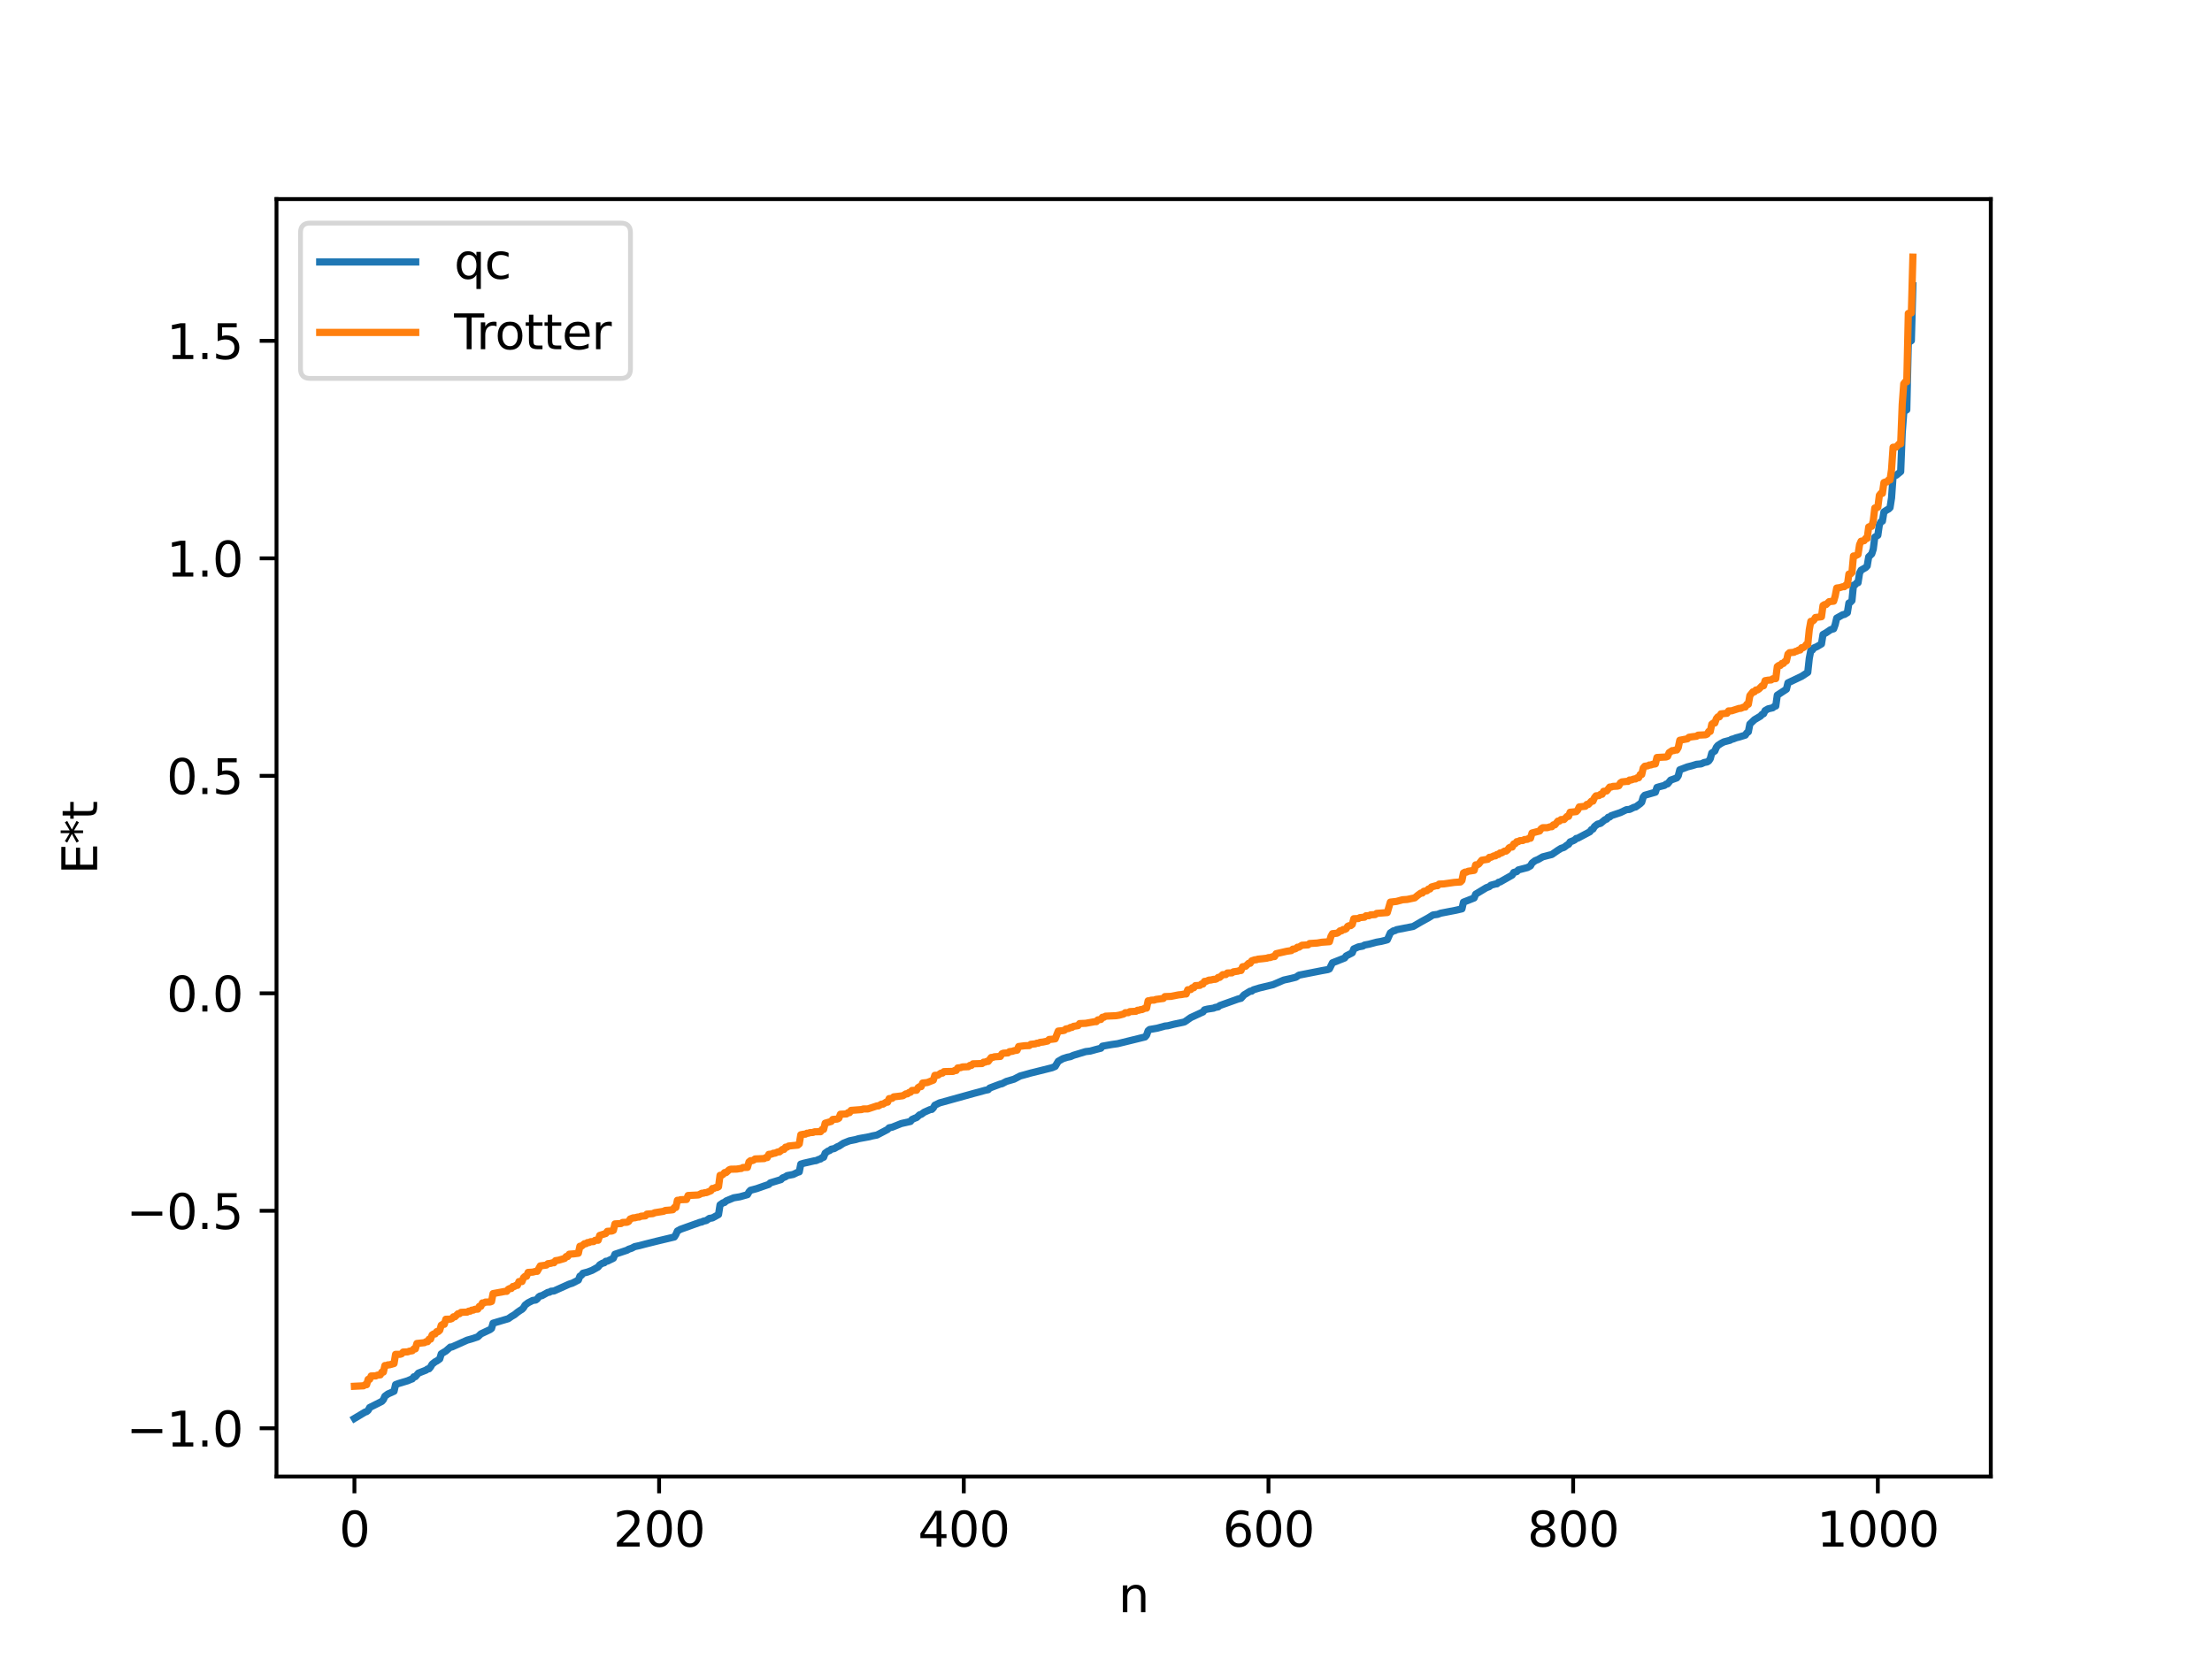 <?xml version="1.0" encoding="utf-8" standalone="no"?>
<!DOCTYPE svg PUBLIC "-//W3C//DTD SVG 1.1//EN"
  "http://www.w3.org/Graphics/SVG/1.1/DTD/svg11.dtd">
<svg xmlns:xlink="http://www.w3.org/1999/xlink" width="460.8pt" height="345.6pt" viewBox="0 0 460.8 345.6" xmlns="http://www.w3.org/2000/svg" version="1.1">
 <defs>
  <style type="text/css">*{stroke-linejoin: round; stroke-linecap: butt}</style>
 </defs>
 <g id="figure_1">
  <g id="patch_1">
   <path d="M 0 345.6 
L 460.8 345.6 
L 460.8 0 
L 0 0 
z
" style="fill: #ffffff"/>
  </g>
  <g id="axes_1">
   <g id="patch_2">
    <path d="M 57.6 307.584 
L 414.72 307.584 
L 414.72 41.472 
L 57.6 41.472 
z
" style="fill: #ffffff"/>
   </g>
   <g id="matplotlib.axis_1">
    <g id="xtick_1">
     <g id="line2d_1">
      <defs>
       <path id="mc7de077acc" d="M 0 0 
L 0 3.5 
" style="stroke: #000000; stroke-width: 0.8"/>
      </defs>
      <g>
       <use xlink:href="#mc7de077acc" x="73.833" y="307.584" style="stroke: #000000; stroke-width: 0.8"/>
      </g>
     </g>
     <g id="text_1">
      <!-- 0 -->
      <g transform="translate(70.651 322.182) scale(0.1 -0.1)">
       <defs>
        <path id="DejaVuSans-30" d="M 2034 4250 
Q 1547 4250 1301 3770 
Q 1056 3291 1056 2328 
Q 1056 1369 1301 889 
Q 1547 409 2034 409 
Q 2525 409 2770 889 
Q 3016 1369 3016 2328 
Q 3016 3291 2770 3770 
Q 2525 4250 2034 4250 
z
M 2034 4750 
Q 2819 4750 3233 4129 
Q 3647 3509 3647 2328 
Q 3647 1150 3233 529 
Q 2819 -91 2034 -91 
Q 1250 -91 836 529 
Q 422 1150 422 2328 
Q 422 3509 836 4129 
Q 1250 4750 2034 4750 
z
" transform="scale(0.016)"/>
       </defs>
       <use xlink:href="#DejaVuSans-30"/>
      </g>
     </g>
    </g>
    <g id="xtick_2">
     <g id="line2d_2">
      <g>
       <use xlink:href="#mc7de077acc" x="137.304" y="307.584" style="stroke: #000000; stroke-width: 0.8"/>
      </g>
     </g>
     <g id="text_2">
      <!-- 200 -->
      <g transform="translate(127.76 322.182) scale(0.1 -0.1)">
       <defs>
        <path id="DejaVuSans-32" d="M 1228 531 
L 3431 531 
L 3431 0 
L 469 0 
L 469 531 
Q 828 903 1448 1529 
Q 2069 2156 2228 2338 
Q 2531 2678 2651 2914 
Q 2772 3150 2772 3378 
Q 2772 3750 2511 3984 
Q 2250 4219 1831 4219 
Q 1534 4219 1204 4116 
Q 875 4013 500 3803 
L 500 4441 
Q 881 4594 1212 4672 
Q 1544 4750 1819 4750 
Q 2544 4750 2975 4387 
Q 3406 4025 3406 3419 
Q 3406 3131 3298 2873 
Q 3191 2616 2906 2266 
Q 2828 2175 2409 1742 
Q 1991 1309 1228 531 
z
" transform="scale(0.016)"/>
       </defs>
       <use xlink:href="#DejaVuSans-32"/>
       <use xlink:href="#DejaVuSans-30" x="63.623"/>
       <use xlink:href="#DejaVuSans-30" x="127.246"/>
      </g>
     </g>
    </g>
    <g id="xtick_3">
     <g id="line2d_3">
      <g>
       <use xlink:href="#mc7de077acc" x="200.775" y="307.584" style="stroke: #000000; stroke-width: 0.8"/>
      </g>
     </g>
     <g id="text_3">
      <!-- 400 -->
      <g transform="translate(191.231 322.182) scale(0.1 -0.1)">
       <defs>
        <path id="DejaVuSans-34" d="M 2419 4116 
L 825 1625 
L 2419 1625 
L 2419 4116 
z
M 2253 4666 
L 3047 4666 
L 3047 1625 
L 3713 1625 
L 3713 1100 
L 3047 1100 
L 3047 0 
L 2419 0 
L 2419 1100 
L 313 1100 
L 313 1709 
L 2253 4666 
z
" transform="scale(0.016)"/>
       </defs>
       <use xlink:href="#DejaVuSans-34"/>
       <use xlink:href="#DejaVuSans-30" x="63.623"/>
       <use xlink:href="#DejaVuSans-30" x="127.246"/>
      </g>
     </g>
    </g>
    <g id="xtick_4">
     <g id="line2d_4">
      <g>
       <use xlink:href="#mc7de077acc" x="264.246" y="307.584" style="stroke: #000000; stroke-width: 0.8"/>
      </g>
     </g>
     <g id="text_4">
      <!-- 600 -->
      <g transform="translate(254.702 322.182) scale(0.1 -0.1)">
       <defs>
        <path id="DejaVuSans-36" d="M 2113 2584 
Q 1688 2584 1439 2293 
Q 1191 2003 1191 1497 
Q 1191 994 1439 701 
Q 1688 409 2113 409 
Q 2538 409 2786 701 
Q 3034 994 3034 1497 
Q 3034 2003 2786 2293 
Q 2538 2584 2113 2584 
z
M 3366 4563 
L 3366 3988 
Q 3128 4100 2886 4159 
Q 2644 4219 2406 4219 
Q 1781 4219 1451 3797 
Q 1122 3375 1075 2522 
Q 1259 2794 1537 2939 
Q 1816 3084 2150 3084 
Q 2853 3084 3261 2657 
Q 3669 2231 3669 1497 
Q 3669 778 3244 343 
Q 2819 -91 2113 -91 
Q 1303 -91 875 529 
Q 447 1150 447 2328 
Q 447 3434 972 4092 
Q 1497 4750 2381 4750 
Q 2619 4750 2861 4703 
Q 3103 4656 3366 4563 
z
" transform="scale(0.016)"/>
       </defs>
       <use xlink:href="#DejaVuSans-36"/>
       <use xlink:href="#DejaVuSans-30" x="63.623"/>
       <use xlink:href="#DejaVuSans-30" x="127.246"/>
      </g>
     </g>
    </g>
    <g id="xtick_5">
     <g id="line2d_5">
      <g>
       <use xlink:href="#mc7de077acc" x="327.717" y="307.584" style="stroke: #000000; stroke-width: 0.8"/>
      </g>
     </g>
     <g id="text_5">
      <!-- 800 -->
      <g transform="translate(318.173 322.182) scale(0.1 -0.1)">
       <defs>
        <path id="DejaVuSans-38" d="M 2034 2216 
Q 1584 2216 1326 1975 
Q 1069 1734 1069 1313 
Q 1069 891 1326 650 
Q 1584 409 2034 409 
Q 2484 409 2743 651 
Q 3003 894 3003 1313 
Q 3003 1734 2745 1975 
Q 2488 2216 2034 2216 
z
M 1403 2484 
Q 997 2584 770 2862 
Q 544 3141 544 3541 
Q 544 4100 942 4425 
Q 1341 4750 2034 4750 
Q 2731 4750 3128 4425 
Q 3525 4100 3525 3541 
Q 3525 3141 3298 2862 
Q 3072 2584 2669 2484 
Q 3125 2378 3379 2068 
Q 3634 1759 3634 1313 
Q 3634 634 3220 271 
Q 2806 -91 2034 -91 
Q 1263 -91 848 271 
Q 434 634 434 1313 
Q 434 1759 690 2068 
Q 947 2378 1403 2484 
z
M 1172 3481 
Q 1172 3119 1398 2916 
Q 1625 2713 2034 2713 
Q 2441 2713 2670 2916 
Q 2900 3119 2900 3481 
Q 2900 3844 2670 4047 
Q 2441 4250 2034 4250 
Q 1625 4250 1398 4047 
Q 1172 3844 1172 3481 
z
" transform="scale(0.016)"/>
       </defs>
       <use xlink:href="#DejaVuSans-38"/>
       <use xlink:href="#DejaVuSans-30" x="63.623"/>
       <use xlink:href="#DejaVuSans-30" x="127.246"/>
      </g>
     </g>
    </g>
    <g id="xtick_6">
     <g id="line2d_6">
      <g>
       <use xlink:href="#mc7de077acc" x="391.188" y="307.584" style="stroke: #000000; stroke-width: 0.8"/>
      </g>
     </g>
     <g id="text_6">
      <!-- 1000 -->
      <g transform="translate(378.463 322.182) scale(0.1 -0.1)">
       <defs>
        <path id="DejaVuSans-31" d="M 794 531 
L 1825 531 
L 1825 4091 
L 703 3866 
L 703 4441 
L 1819 4666 
L 2450 4666 
L 2450 531 
L 3481 531 
L 3481 0 
L 794 0 
L 794 531 
z
" transform="scale(0.016)"/>
       </defs>
       <use xlink:href="#DejaVuSans-31"/>
       <use xlink:href="#DejaVuSans-30" x="63.623"/>
       <use xlink:href="#DejaVuSans-30" x="127.246"/>
       <use xlink:href="#DejaVuSans-30" x="190.869"/>
      </g>
     </g>
    </g>
    <g id="text_7">
     <!-- n -->
     <g transform="translate(232.991 335.861) scale(0.1 -0.1)">
      <defs>
       <path id="DejaVuSans-6e" d="M 3513 2113 
L 3513 0 
L 2938 0 
L 2938 2094 
Q 2938 2591 2744 2837 
Q 2550 3084 2163 3084 
Q 1697 3084 1428 2787 
Q 1159 2491 1159 1978 
L 1159 0 
L 581 0 
L 581 3500 
L 1159 3500 
L 1159 2956 
Q 1366 3272 1645 3428 
Q 1925 3584 2291 3584 
Q 2894 3584 3203 3211 
Q 3513 2838 3513 2113 
z
" transform="scale(0.016)"/>
      </defs>
      <use xlink:href="#DejaVuSans-6e"/>
     </g>
    </g>
   </g>
   <g id="matplotlib.axis_2">
    <g id="ytick_1">
     <g id="line2d_7">
      <defs>
       <path id="m7627e5b448" d="M 0 0 
L -3.5 0 
" style="stroke: #000000; stroke-width: 0.8"/>
      </defs>
      <g>
       <use xlink:href="#m7627e5b448" x="57.6" y="297.536" style="stroke: #000000; stroke-width: 0.8"/>
      </g>
     </g>
     <g id="text_8">
      <!-- −1.0 -->
      <g transform="translate(26.317 301.335) scale(0.1 -0.1)">
       <defs>
        <path id="DejaVuSans-2212" d="M 678 2272 
L 4684 2272 
L 4684 1741 
L 678 1741 
L 678 2272 
z
" transform="scale(0.016)"/>
        <path id="DejaVuSans-2e" d="M 684 794 
L 1344 794 
L 1344 0 
L 684 0 
L 684 794 
z
" transform="scale(0.016)"/>
       </defs>
       <use xlink:href="#DejaVuSans-2212"/>
       <use xlink:href="#DejaVuSans-31" x="83.789"/>
       <use xlink:href="#DejaVuSans-2e" x="147.412"/>
       <use xlink:href="#DejaVuSans-30" x="179.199"/>
      </g>
     </g>
    </g>
    <g id="ytick_2">
     <g id="line2d_8">
      <g>
       <use xlink:href="#m7627e5b448" x="57.6" y="252.229" style="stroke: #000000; stroke-width: 0.8"/>
      </g>
     </g>
     <g id="text_9">
      <!-- −0.5 -->
      <g transform="translate(26.317 256.028) scale(0.1 -0.1)">
       <defs>
        <path id="DejaVuSans-35" d="M 691 4666 
L 3169 4666 
L 3169 4134 
L 1269 4134 
L 1269 2991 
Q 1406 3038 1543 3061 
Q 1681 3084 1819 3084 
Q 2600 3084 3056 2656 
Q 3513 2228 3513 1497 
Q 3513 744 3044 326 
Q 2575 -91 1722 -91 
Q 1428 -91 1123 -41 
Q 819 9 494 109 
L 494 744 
Q 775 591 1075 516 
Q 1375 441 1709 441 
Q 2250 441 2565 725 
Q 2881 1009 2881 1497 
Q 2881 1984 2565 2268 
Q 2250 2553 1709 2553 
Q 1456 2553 1204 2497 
Q 953 2441 691 2322 
L 691 4666 
z
" transform="scale(0.016)"/>
       </defs>
       <use xlink:href="#DejaVuSans-2212"/>
       <use xlink:href="#DejaVuSans-30" x="83.789"/>
       <use xlink:href="#DejaVuSans-2e" x="147.412"/>
       <use xlink:href="#DejaVuSans-35" x="179.199"/>
      </g>
     </g>
    </g>
    <g id="ytick_3">
     <g id="line2d_9">
      <g>
       <use xlink:href="#m7627e5b448" x="57.6" y="206.923" style="stroke: #000000; stroke-width: 0.8"/>
      </g>
     </g>
     <g id="text_10">
      <!-- 0.0 -->
      <g transform="translate(34.697 210.722) scale(0.1 -0.1)">
       <use xlink:href="#DejaVuSans-30"/>
       <use xlink:href="#DejaVuSans-2e" x="63.623"/>
       <use xlink:href="#DejaVuSans-30" x="95.41"/>
      </g>
     </g>
    </g>
    <g id="ytick_4">
     <g id="line2d_10">
      <g>
       <use xlink:href="#m7627e5b448" x="57.6" y="161.616" style="stroke: #000000; stroke-width: 0.8"/>
      </g>
     </g>
     <g id="text_11">
      <!-- 0.5 -->
      <g transform="translate(34.697 165.415) scale(0.1 -0.1)">
       <use xlink:href="#DejaVuSans-30"/>
       <use xlink:href="#DejaVuSans-2e" x="63.623"/>
       <use xlink:href="#DejaVuSans-35" x="95.41"/>
      </g>
     </g>
    </g>
    <g id="ytick_5">
     <g id="line2d_11">
      <g>
       <use xlink:href="#m7627e5b448" x="57.6" y="116.31" style="stroke: #000000; stroke-width: 0.8"/>
      </g>
     </g>
     <g id="text_12">
      <!-- 1.0 -->
      <g transform="translate(34.697 120.109) scale(0.1 -0.1)">
       <use xlink:href="#DejaVuSans-31"/>
       <use xlink:href="#DejaVuSans-2e" x="63.623"/>
       <use xlink:href="#DejaVuSans-30" x="95.41"/>
      </g>
     </g>
    </g>
    <g id="ytick_6">
     <g id="line2d_12">
      <g>
       <use xlink:href="#m7627e5b448" x="57.6" y="71.003" style="stroke: #000000; stroke-width: 0.8"/>
      </g>
     </g>
     <g id="text_13">
      <!-- 1.5 -->
      <g transform="translate(34.697 74.802) scale(0.1 -0.1)">
       <use xlink:href="#DejaVuSans-31"/>
       <use xlink:href="#DejaVuSans-2e" x="63.623"/>
       <use xlink:href="#DejaVuSans-35" x="95.41"/>
      </g>
     </g>
    </g>
    <g id="text_14">
     <!-- E*t -->
     <g transform="translate(20.238 182.148) rotate(-90) scale(0.1 -0.1)">
      <defs>
       <path id="DejaVuSans-45" d="M 628 4666 
L 3578 4666 
L 3578 4134 
L 1259 4134 
L 1259 2753 
L 3481 2753 
L 3481 2222 
L 1259 2222 
L 1259 531 
L 3634 531 
L 3634 0 
L 628 0 
L 628 4666 
z
" transform="scale(0.016)"/>
       <path id="DejaVuSans-2a" d="M 3009 3897 
L 1888 3291 
L 3009 2681 
L 2828 2375 
L 1778 3009 
L 1778 1831 
L 1422 1831 
L 1422 3009 
L 372 2375 
L 191 2681 
L 1313 3291 
L 191 3897 
L 372 4206 
L 1422 3572 
L 1422 4750 
L 1778 4750 
L 1778 3572 
L 2828 4206 
L 3009 3897 
z
" transform="scale(0.016)"/>
       <path id="DejaVuSans-74" d="M 1172 4494 
L 1172 3500 
L 2356 3500 
L 2356 3053 
L 1172 3053 
L 1172 1153 
Q 1172 725 1289 603 
Q 1406 481 1766 481 
L 2356 481 
L 2356 0 
L 1766 0 
Q 1100 0 847 248 
Q 594 497 594 1153 
L 594 3053 
L 172 3053 
L 172 3500 
L 594 3500 
L 594 4494 
L 1172 4494 
z
" transform="scale(0.016)"/>
      </defs>
      <use xlink:href="#DejaVuSans-45"/>
      <use xlink:href="#DejaVuSans-2a" x="63.184"/>
      <use xlink:href="#DejaVuSans-74" x="113.184"/>
     </g>
    </g>
   </g>
   <g id="line2d_13">
    <path d="M 73.833 295.488 
L 76.054 294.161 
L 76.372 294.066 
L 76.689 293.801 
L 77.006 293.214 
L 79.545 291.937 
L 79.862 291.576 
L 80.18 290.856 
L 80.815 290.393 
L 82.084 289.826 
L 82.401 288.444 
L 83.036 288.209 
L 84.94 287.635 
L 85.575 287.357 
L 85.892 287.249 
L 86.21 286.809 
L 86.527 286.787 
L 87.162 286.048 
L 88.748 285.423 
L 89.066 285.189 
L 89.383 285.139 
L 89.7 284.755 
L 90.018 284.192 
L 90.653 283.685 
L 90.97 283.532 
L 91.605 283.087 
L 91.922 282.031 
L 92.557 281.638 
L 92.874 281.453 
L 93.509 280.898 
L 93.826 280.619 
L 94.143 280.603 
L 97.317 279.18 
L 98.269 278.912 
L 99.539 278.486 
L 100.173 277.878 
L 102.077 276.979 
L 102.395 276.737 
L 102.712 275.644 
L 105.886 274.708 
L 106.52 274.263 
L 107.155 273.894 
L 107.79 273.379 
L 108.424 272.941 
L 108.742 272.755 
L 109.059 272.422 
L 109.377 271.879 
L 110.011 271.402 
L 110.963 270.912 
L 111.598 270.817 
L 111.915 270.595 
L 112.233 270.165 
L 112.55 269.967 
L 112.867 269.926 
L 114.137 269.221 
L 114.454 269.195 
L 114.772 268.989 
L 115.406 268.93 
L 118.58 267.505 
L 119.215 267.31 
L 120.484 266.665 
L 120.801 265.849 
L 121.119 265.674 
L 121.436 265.241 
L 122.388 264.995 
L 123.34 264.638 
L 124.61 263.933 
L 124.927 263.491 
L 125.562 263.126 
L 125.879 263.065 
L 126.196 262.746 
L 126.514 262.734 
L 127.783 262.108 
L 128.1 261.286 
L 130.639 260.436 
L 130.957 260.239 
L 131.591 260.029 
L 132.226 259.694 
L 133.178 259.489 
L 134.448 259.153 
L 136.986 258.52 
L 140.477 257.689 
L 140.795 257.176 
L 141.112 256.444 
L 141.747 256.091 
L 145.872 254.611 
L 146.19 254.568 
L 146.507 254.398 
L 147.142 254.255 
L 147.777 253.816 
L 148.411 253.715 
L 149.681 253.017 
L 149.998 250.994 
L 150.633 250.556 
L 150.95 250.48 
L 151.267 250.178 
L 152.854 249.523 
L 154.124 249.316 
L 155.71 248.868 
L 156.028 248.296 
L 156.345 247.956 
L 157.615 247.618 
L 159.201 247.061 
L 160.153 246.737 
L 160.471 246.413 
L 162.692 245.732 
L 163.01 245.391 
L 163.644 245.136 
L 163.962 244.903 
L 165.231 244.661 
L 166.183 244.201 
L 166.5 244.117 
L 166.818 242.51 
L 167.453 242.32 
L 169.674 241.813 
L 169.991 241.78 
L 170.626 241.506 
L 170.943 241.435 
L 171.261 241.154 
L 171.578 241.078 
L 171.896 240.22 
L 172.53 239.773 
L 172.848 239.673 
L 173.165 239.401 
L 173.8 239.267 
L 174.434 238.889 
L 174.752 238.776 
L 175.704 238.156 
L 176.973 237.649 
L 178.243 237.398 
L 178.877 237.205 
L 181.099 236.8 
L 181.734 236.632 
L 182.686 236.448 
L 184.907 235.284 
L 185.224 234.942 
L 185.859 234.816 
L 187.763 234.05 
L 188.398 233.907 
L 189.667 233.619 
L 189.985 233.209 
L 190.62 232.921 
L 190.937 232.817 
L 191.572 232.234 
L 191.889 232.159 
L 192.524 231.698 
L 193.793 231.131 
L 194.11 231.112 
L 194.428 230.792 
L 194.745 230.232 
L 195.697 229.764 
L 202.996 227.735 
L 203.948 227.487 
L 205.218 227.132 
L 205.853 227.006 
L 206.17 226.66 
L 207.122 226.298 
L 208.391 225.822 
L 208.709 225.768 
L 209.661 225.275 
L 211.248 224.809 
L 212.517 224.146 
L 213.469 223.888 
L 214.739 223.528 
L 215.373 223.376 
L 219.181 222.423 
L 219.816 222.152 
L 220.451 221.092 
L 221.403 220.544 
L 222.355 220.24 
L 222.99 220.118 
L 223.624 219.839 
L 226.163 219.066 
L 227.115 218.958 
L 228.385 218.605 
L 229.337 218.364 
L 229.654 217.939 
L 230.924 217.709 
L 231.558 217.597 
L 232.828 217.417 
L 238.54 216.013 
L 238.858 215.632 
L 239.175 214.728 
L 239.492 214.463 
L 241.079 214.19 
L 242.666 213.748 
L 243.3 213.681 
L 244.57 213.358 
L 246.474 212.956 
L 246.791 212.861 
L 248.061 211.977 
L 250.282 210.951 
L 250.6 210.813 
L 250.917 210.371 
L 251.552 210.212 
L 252.821 210.016 
L 253.139 209.869 
L 253.773 209.75 
L 254.091 209.481 
L 257.899 208.119 
L 258.534 207.959 
L 259.168 207.247 
L 260.438 206.476 
L 260.755 206.475 
L 261.072 206.208 
L 262.342 205.816 
L 265.198 205.125 
L 267.42 204.169 
L 269.006 203.817 
L 269.958 203.576 
L 270.593 203.144 
L 275.353 202.207 
L 276.623 201.979 
L 276.94 201.841 
L 277.575 200.57 
L 280.114 199.567 
L 280.431 199.139 
L 281.7 198.485 
L 282.018 197.676 
L 282.97 197.257 
L 283.922 197.085 
L 284.239 196.87 
L 285.191 196.693 
L 286.778 196.27 
L 287.73 196.104 
L 288.682 195.868 
L 289 195.771 
L 289.634 194.344 
L 290.269 193.916 
L 290.586 193.874 
L 290.904 193.679 
L 294.395 192.998 
L 295.981 192.071 
L 297.568 191.194 
L 298.52 190.603 
L 299.472 190.479 
L 300.107 190.238 
L 303.281 189.623 
L 304.55 189.328 
L 304.867 187.936 
L 307.089 187.065 
L 307.406 186.274 
L 309.628 184.929 
L 310.262 184.698 
L 310.58 184.407 
L 311.532 184.149 
L 311.849 184.112 
L 312.167 183.793 
L 312.484 183.735 
L 315.023 182.294 
L 315.34 181.747 
L 315.975 181.574 
L 316.292 181.224 
L 318.196 180.727 
L 318.831 180.37 
L 319.148 179.796 
L 319.783 179.307 
L 320.418 179.045 
L 321.37 178.499 
L 322.639 178.165 
L 323.274 178.009 
L 324.543 177.132 
L 325.178 176.736 
L 325.813 176.525 
L 326.448 176.036 
L 326.765 175.885 
L 327.082 175.384 
L 327.717 175.138 
L 328.034 174.973 
L 328.352 174.672 
L 328.669 174.619 
L 331.208 173.267 
L 331.525 172.817 
L 331.843 172.714 
L 332.16 172.182 
L 332.795 171.686 
L 333.429 171.522 
L 334.381 170.735 
L 334.699 170.645 
L 335.016 170.254 
L 335.334 170.195 
L 335.651 169.912 
L 337.555 169.276 
L 338.507 168.818 
L 338.824 168.667 
L 339.459 168.618 
L 340.411 168.166 
L 340.729 168.111 
L 341.681 167.425 
L 341.998 167.114 
L 342.315 166.026 
L 342.633 165.668 
L 344.854 165.026 
L 345.172 164.041 
L 345.806 163.856 
L 346.758 163.609 
L 347.076 163.35 
L 347.393 163.292 
L 348.028 162.513 
L 349.297 162.059 
L 349.615 161.607 
L 349.932 160.362 
L 351.519 159.759 
L 352.471 159.515 
L 353.423 159.221 
L 354.375 159.13 
L 355.01 158.845 
L 355.644 158.721 
L 355.962 158.523 
L 356.279 158.051 
L 356.596 156.871 
L 357.231 156.449 
L 357.548 155.682 
L 357.866 155.293 
L 358.5 154.874 
L 359.135 154.54 
L 360.405 154.211 
L 360.722 154.002 
L 361.039 153.946 
L 361.674 153.697 
L 362.309 153.535 
L 363.578 153.142 
L 363.896 152.661 
L 364.213 152.46 
L 364.53 150.834 
L 365.482 149.93 
L 366.752 149.176 
L 367.069 148.815 
L 367.386 148.691 
L 367.704 148.031 
L 368.339 147.664 
L 369.291 147.446 
L 369.608 147.169 
L 369.925 147.085 
L 370.243 144.817 
L 372.147 143.571 
L 372.464 142.252 
L 375.32 140.894 
L 376.59 140.064 
L 376.907 137.145 
L 377.224 135.51 
L 377.542 135.423 
L 377.859 134.984 
L 378.494 134.707 
L 379.446 134.143 
L 379.763 132.177 
L 380.398 131.821 
L 381.35 131.175 
L 381.985 130.992 
L 382.302 130.109 
L 382.62 128.767 
L 383.889 128.055 
L 384.206 128.013 
L 384.841 127.628 
L 385.158 125.628 
L 385.476 125.45 
L 385.793 125.126 
L 386.11 121.903 
L 386.428 121.845 
L 386.745 121.463 
L 387.062 121.39 
L 387.38 119.382 
L 387.697 118.78 
L 388.649 118.235 
L 388.967 117.898 
L 389.284 116.005 
L 389.919 115.384 
L 390.236 114.395 
L 390.553 111.896 
L 391.188 111.512 
L 391.505 109.314 
L 391.823 108.705 
L 392.14 108.564 
L 392.458 106.638 
L 393.092 106.21 
L 393.41 106.052 
L 393.727 105.747 
L 394.044 103.716 
L 394.362 99.218 
L 394.996 99.016 
L 395.948 98.244 
L 396.266 90.206 
L 396.583 85.975 
L 396.9 85.54 
L 397.218 85.374 
L 397.535 71.38 
L 398.17 70.969 
L 398.487 59.534 
L 398.487 59.534 
" clip-path="url(#pac875c902e)" style="fill: none; stroke: #1f77b4; stroke-width: 1.5; stroke-linecap: square"/>
   </g>
   <g id="line2d_14">
    <path d="M 73.833 288.783 
L 75.737 288.688 
L 76.054 288.46 
L 76.372 288.46 
L 76.689 287.342 
L 77.006 287.342 
L 77.324 286.638 
L 78.276 286.634 
L 78.593 286.472 
L 79.228 286.407 
L 79.545 285.834 
L 79.862 285.834 
L 80.18 284.464 
L 80.497 284.464 
L 80.815 284.316 
L 81.132 284.316 
L 82.084 284.049 
L 82.401 282.135 
L 83.353 282.126 
L 83.671 282.021 
L 83.988 281.654 
L 84.94 281.62 
L 85.258 281.485 
L 85.892 281.383 
L 86.21 280.999 
L 86.527 280.999 
L 86.844 279.872 
L 88.431 279.701 
L 88.748 279.5 
L 89.066 279.5 
L 89.383 278.971 
L 89.7 278.971 
L 90.018 278.09 
L 90.335 277.884 
L 90.653 277.884 
L 90.97 277.402 
L 91.287 277.402 
L 91.605 277.114 
L 91.922 276.066 
L 92.239 275.876 
L 92.557 275.876 
L 92.874 274.821 
L 93.826 274.802 
L 94.143 274.672 
L 94.461 274.311 
L 94.778 274.311 
L 95.413 273.674 
L 95.73 273.674 
L 96.048 273.383 
L 97.317 273.336 
L 97.634 273.139 
L 97.952 273.139 
L 98.269 272.926 
L 98.586 272.926 
L 98.904 272.752 
L 99.539 272.715 
L 99.856 272.132 
L 100.173 272.132 
L 100.491 271.426 
L 100.808 271.426 
L 101.125 271.244 
L 102.077 271.233 
L 102.395 271.121 
L 102.712 269.478 
L 105.251 269.009 
L 105.568 269.009 
L 105.886 268.577 
L 106.203 268.418 
L 106.52 268.418 
L 106.838 267.996 
L 107.155 267.996 
L 107.472 267.761 
L 107.79 267.761 
L 108.107 266.971 
L 108.742 266.97 
L 109.059 266.167 
L 109.377 265.877 
L 109.694 265.877 
L 110.011 265.066 
L 110.963 265.01 
L 111.598 264.843 
L 111.915 264.843 
L 112.55 263.711 
L 113.82 263.541 
L 114.137 263.248 
L 114.772 263.172 
L 115.089 263.054 
L 115.406 263.054 
L 115.724 262.622 
L 116.358 262.524 
L 117.628 262.153 
L 117.945 261.759 
L 118.262 261.759 
L 118.58 261.271 
L 119.532 261.199 
L 120.484 261.073 
L 120.801 259.613 
L 121.119 259.613 
L 121.753 259.086 
L 122.071 259.086 
L 122.388 258.847 
L 122.705 258.847 
L 123.023 258.672 
L 123.658 258.645 
L 123.975 258.371 
L 124.61 258.369 
L 124.927 257.358 
L 126.196 256.96 
L 126.514 256.51 
L 127.466 256.445 
L 127.783 256.305 
L 128.1 254.963 
L 129.37 254.889 
L 129.687 254.659 
L 130.639 254.619 
L 130.957 254.454 
L 131.274 253.941 
L 131.909 253.697 
L 132.226 253.697 
L 132.861 253.533 
L 133.178 253.533 
L 133.496 253.362 
L 134.448 253.281 
L 134.765 252.924 
L 136.034 252.816 
L 136.352 252.637 
L 138.256 252.335 
L 138.573 252.157 
L 139.525 252.081 
L 140.16 252.012 
L 140.477 251.545 
L 140.795 251.545 
L 141.112 250.045 
L 141.429 250.045 
L 141.747 249.922 
L 143.016 249.874 
L 143.334 249.044 
L 145.238 248.946 
L 145.555 248.913 
L 146.19 248.576 
L 146.507 248.576 
L 146.824 248.447 
L 147.142 248.447 
L 148.094 248.057 
L 148.411 247.576 
L 148.729 247.576 
L 149.046 247.385 
L 149.363 247.385 
L 149.681 247.222 
L 149.998 244.841 
L 150.315 244.841 
L 150.633 244.637 
L 150.95 244.266 
L 151.267 244.266 
L 151.902 243.686 
L 152.22 243.568 
L 153.489 243.54 
L 154.124 243.436 
L 154.441 243.414 
L 154.758 243.214 
L 155.71 243.185 
L 156.028 242.05 
L 156.345 241.794 
L 156.662 241.794 
L 156.98 241.68 
L 157.297 241.43 
L 159.201 241.35 
L 159.519 241.149 
L 159.836 241.149 
L 160.153 240.474 
L 160.788 240.411 
L 161.105 240.236 
L 161.423 240.236 
L 162.058 239.959 
L 162.375 239.959 
L 163.01 239.443 
L 163.327 239.443 
L 163.644 238.972 
L 163.962 238.972 
L 164.279 238.742 
L 165.231 238.638 
L 166.183 238.552 
L 166.5 238.291 
L 166.818 236.393 
L 167.453 236.27 
L 167.77 236.27 
L 168.087 236.076 
L 168.405 236.076 
L 168.722 235.936 
L 169.357 235.918 
L 169.674 235.772 
L 170.943 235.755 
L 171.261 235.275 
L 171.578 235.275 
L 171.896 233.981 
L 173.165 233.615 
L 173.482 233.198 
L 174.434 233.12 
L 174.752 232.946 
L 175.069 232.116 
L 176.339 232.054 
L 176.656 231.787 
L 176.973 231.787 
L 177.291 231.313 
L 179.512 231.142 
L 179.829 231.02 
L 180.781 231.014 
L 182.686 230.382 
L 183.003 230.382 
L 183.638 230.011 
L 183.955 230.011 
L 184.59 229.602 
L 184.907 229.602 
L 185.224 228.861 
L 185.859 228.809 
L 186.177 228.493 
L 187.129 228.383 
L 188.081 228.262 
L 188.715 227.867 
L 189.033 227.867 
L 189.35 227.597 
L 189.667 227.54 
L 189.985 227.158 
L 190.937 227.119 
L 191.254 226.567 
L 191.572 226.366 
L 191.889 226.366 
L 192.206 225.609 
L 193.158 225.512 
L 194.428 225.016 
L 194.745 224.008 
L 195.38 223.986 
L 196.015 223.551 
L 196.332 223.551 
L 196.649 223.237 
L 198.553 223.192 
L 198.871 223.003 
L 199.188 223.003 
L 199.505 222.476 
L 200.14 222.409 
L 200.458 222.263 
L 201.727 222.21 
L 202.044 221.943 
L 202.362 221.943 
L 202.679 221.613 
L 204.583 221.555 
L 204.9 221.268 
L 205.218 221.268 
L 205.535 221.116 
L 205.853 221.116 
L 206.487 220.293 
L 206.805 220.293 
L 207.122 220.15 
L 208.391 220.072 
L 208.709 219.532 
L 209.026 219.396 
L 209.978 219.337 
L 210.296 219.076 
L 210.93 218.998 
L 211.248 218.874 
L 211.882 218.775 
L 212.2 218.011 
L 213.469 217.845 
L 214.421 217.812 
L 214.739 217.549 
L 215.691 217.449 
L 216.008 217.309 
L 216.325 217.309 
L 216.643 217.143 
L 217.277 217.074 
L 218.229 216.872 
L 218.547 216.537 
L 219.181 216.491 
L 219.816 216.41 
L 220.451 214.794 
L 221.403 214.7 
L 221.72 214.634 
L 222.038 214.35 
L 222.672 214.247 
L 222.99 214.032 
L 223.307 214.032 
L 223.624 213.803 
L 224.577 213.658 
L 224.894 213.229 
L 226.163 213.173 
L 228.067 212.829 
L 228.385 212.829 
L 228.702 212.46 
L 229.337 212.371 
L 229.654 211.913 
L 229.972 211.913 
L 230.289 211.69 
L 232.51 211.588 
L 233.145 211.482 
L 234.097 211.23 
L 234.415 210.963 
L 235.049 210.958 
L 235.367 210.739 
L 236.636 210.669 
L 236.953 210.459 
L 237.271 210.459 
L 237.588 210.316 
L 237.905 210.316 
L 238.54 210.013 
L 238.858 210.013 
L 239.175 208.486 
L 239.492 208.486 
L 239.81 208.352 
L 240.444 208.341 
L 240.762 208.203 
L 241.396 208.118 
L 242.348 207.996 
L 242.666 207.608 
L 243.935 207.564 
L 245.522 207.248 
L 246.157 207.182 
L 246.791 207.06 
L 247.109 207.06 
L 247.426 206.188 
L 248.061 206.139 
L 248.378 205.766 
L 248.696 205.766 
L 249.013 205.325 
L 249.965 205.269 
L 250.282 204.993 
L 250.6 204.993 
L 250.917 204.441 
L 251.234 204.441 
L 251.869 204.164 
L 252.186 204.164 
L 252.821 204.016 
L 253.139 204.016 
L 253.456 203.904 
L 253.773 203.608 
L 254.091 203.608 
L 254.725 203.031 
L 255.36 203.024 
L 255.677 202.69 
L 256.629 202.666 
L 256.947 202.441 
L 257.899 202.311 
L 258.216 202.173 
L 258.534 202.173 
L 258.851 201.39 
L 259.486 201.294 
L 260.12 200.668 
L 260.438 200.668 
L 260.755 200.162 
L 261.39 199.945 
L 261.707 199.945 
L 262.024 199.815 
L 262.977 199.721 
L 263.929 199.606 
L 264.246 199.484 
L 264.563 199.484 
L 265.198 199.268 
L 265.515 199.268 
L 265.833 198.675 
L 268.054 198.165 
L 269.006 198.027 
L 269.324 197.719 
L 269.641 197.719 
L 269.958 197.6 
L 270.276 197.316 
L 270.593 197.316 
L 271.228 196.91 
L 272.497 196.835 
L 272.815 196.551 
L 274.401 196.452 
L 275.353 196.285 
L 276.94 196.175 
L 277.258 195.067 
L 277.575 194.5 
L 278.527 194.406 
L 278.844 194.222 
L 279.162 193.904 
L 279.479 193.904 
L 279.796 193.636 
L 280.114 193.636 
L 280.431 193.478 
L 280.748 192.97 
L 281.066 192.825 
L 281.383 192.825 
L 281.7 192.578 
L 282.018 191.387 
L 282.97 191.351 
L 283.287 191.159 
L 284.239 191.067 
L 284.557 190.771 
L 285.191 190.757 
L 285.509 190.582 
L 286.461 190.528 
L 286.778 190.278 
L 289 190.103 
L 289.634 187.929 
L 290.904 187.785 
L 292.173 187.436 
L 293.125 187.374 
L 294.712 187.041 
L 295.347 186.51 
L 295.981 186.045 
L 296.299 186.045 
L 296.616 185.669 
L 297.251 185.563 
L 297.568 185.198 
L 297.886 185.198 
L 298.203 184.772 
L 299.155 184.506 
L 299.472 184.506 
L 299.79 184.172 
L 300.742 184.137 
L 301.377 184.044 
L 302.963 183.818 
L 304.233 183.733 
L 304.55 183.415 
L 304.867 181.854 
L 305.185 181.682 
L 305.502 181.682 
L 305.82 181.503 
L 306.454 181.409 
L 307.089 181.313 
L 307.406 180.166 
L 307.724 180.166 
L 308.041 180.001 
L 308.676 179.201 
L 309.945 179.005 
L 310.262 178.594 
L 310.58 178.594 
L 311.215 178.288 
L 311.532 178.288 
L 311.849 178 
L 312.167 178 
L 312.484 177.681 
L 312.801 177.681 
L 313.436 177.297 
L 313.753 177.297 
L 314.071 177.034 
L 314.388 176.606 
L 314.705 176.457 
L 315.023 176.457 
L 315.34 175.806 
L 315.658 175.742 
L 315.975 175.331 
L 316.292 175.331 
L 316.61 175.119 
L 317.244 175.094 
L 317.562 174.9 
L 318.196 174.838 
L 318.514 174.624 
L 318.831 174.624 
L 319.148 173.526 
L 320.735 173.111 
L 321.053 172.64 
L 321.37 172.432 
L 322.322 172.425 
L 322.957 172.224 
L 323.274 172.224 
L 323.591 171.832 
L 323.909 171.832 
L 324.543 171.046 
L 324.861 171.046 
L 325.178 170.736 
L 325.813 170.726 
L 326.448 170.065 
L 326.765 170.065 
L 327.082 169.207 
L 328.034 169.111 
L 328.352 169.073 
L 328.669 168.757 
L 328.986 168.095 
L 330.256 167.957 
L 330.573 167.571 
L 330.891 167.571 
L 331.525 166.89 
L 331.843 166.89 
L 332.16 166.178 
L 332.477 165.788 
L 333.112 165.731 
L 333.429 165.462 
L 333.747 165.462 
L 334.064 164.842 
L 334.699 164.775 
L 335.334 163.958 
L 335.651 163.958 
L 335.968 163.824 
L 336.92 163.773 
L 337.238 163.68 
L 337.555 163.092 
L 337.872 162.888 
L 338.824 162.781 
L 339.142 162.781 
L 339.459 162.493 
L 339.777 162.493 
L 340.411 162.269 
L 340.729 162.269 
L 341.046 162.027 
L 341.363 162.027 
L 341.681 161.345 
L 341.998 161.345 
L 342.315 159.984 
L 342.633 159.622 
L 343.267 159.535 
L 343.585 159.362 
L 343.902 159.362 
L 344.22 159.224 
L 344.854 159.131 
L 345.172 157.797 
L 347.076 157.693 
L 347.393 157.568 
L 347.71 156.79 
L 348.345 156.369 
L 348.662 156.369 
L 348.98 156.245 
L 349.297 156.245 
L 349.615 155.718 
L 349.932 154.209 
L 351.519 153.909 
L 351.836 153.59 
L 352.471 153.485 
L 353.423 153.374 
L 353.74 153.147 
L 355.327 153.067 
L 355.644 152.914 
L 355.962 152.37 
L 356.279 152.37 
L 356.596 150.862 
L 356.914 150.622 
L 357.231 150.622 
L 357.548 149.712 
L 357.866 149.328 
L 358.183 149.328 
L 358.5 148.72 
L 359.453 148.61 
L 359.77 148.587 
L 360.087 148.094 
L 360.722 148.081 
L 362.309 147.566 
L 362.626 147.566 
L 363.261 147.291 
L 363.578 147.291 
L 363.896 146.719 
L 364.213 146.719 
L 364.53 144.905 
L 365.165 144.119 
L 365.482 144.119 
L 365.8 143.728 
L 366.117 143.728 
L 366.434 143.513 
L 367.069 142.861 
L 367.386 142.861 
L 367.704 141.797 
L 368.339 141.689 
L 368.973 141.642 
L 369.291 141.404 
L 369.925 141.37 
L 370.243 138.86 
L 370.56 138.626 
L 370.877 138.626 
L 371.195 138.212 
L 371.512 138.212 
L 371.829 137.806 
L 372.147 137.684 
L 372.464 136.272 
L 372.781 135.97 
L 373.734 135.88 
L 374.051 135.684 
L 374.368 135.627 
L 374.686 135.412 
L 375.003 135.412 
L 375.32 134.922 
L 375.638 134.922 
L 375.955 134.702 
L 376.272 134.271 
L 376.59 134.271 
L 376.907 131.189 
L 377.224 129.432 
L 377.542 129.432 
L 377.859 129.181 
L 378.177 128.638 
L 379.446 128.475 
L 379.763 126.144 
L 380.081 125.947 
L 380.398 125.947 
L 381.033 125.338 
L 381.985 125.237 
L 382.302 124.157 
L 382.62 122.501 
L 383.254 122.415 
L 383.889 122.219 
L 384.206 122.219 
L 384.524 121.882 
L 384.841 121.882 
L 385.158 119.584 
L 385.476 119.584 
L 385.793 119.272 
L 386.11 115.816 
L 386.428 115.816 
L 387.062 115.504 
L 387.38 113.464 
L 387.697 112.743 
L 388.332 112.642 
L 388.649 112.162 
L 388.967 112.162 
L 389.284 109.775 
L 389.601 109.637 
L 389.919 109.637 
L 390.236 108.484 
L 390.553 105.825 
L 390.871 105.825 
L 391.188 105.667 
L 391.505 103.18 
L 391.823 102.785 
L 392.14 102.785 
L 392.458 100.523 
L 392.775 100.395 
L 393.092 100.395 
L 393.41 99.984 
L 393.727 99.984 
L 394.044 97.807 
L 394.362 93.165 
L 394.996 93.147 
L 395.631 92.459 
L 395.948 92.459 
L 396.266 84.286 
L 396.583 79.945 
L 396.9 79.535 
L 397.218 79.535 
L 397.535 65.289 
L 398.17 65.193 
L 398.487 53.568 
L 398.487 53.568 
" clip-path="url(#pac875c902e)" style="fill: none; stroke: #ff7f0e; stroke-width: 1.5; stroke-linecap: square"/>
   </g>
   <g id="patch_3">
    <path d="M 57.6 307.584 
L 57.6 41.472 
" style="fill: none; stroke: #000000; stroke-width: 0.8; stroke-linejoin: miter; stroke-linecap: square"/>
   </g>
   <g id="patch_4">
    <path d="M 414.72 307.584 
L 414.72 41.472 
" style="fill: none; stroke: #000000; stroke-width: 0.8; stroke-linejoin: miter; stroke-linecap: square"/>
   </g>
   <g id="patch_5">
    <path d="M 57.6 307.584 
L 414.72 307.584 
" style="fill: none; stroke: #000000; stroke-width: 0.8; stroke-linejoin: miter; stroke-linecap: square"/>
   </g>
   <g id="patch_6">
    <path d="M 57.6 41.472 
L 414.72 41.472 
" style="fill: none; stroke: #000000; stroke-width: 0.8; stroke-linejoin: miter; stroke-linecap: square"/>
   </g>
   <g id="legend_1">
    <g id="patch_7">
     <path d="M 64.6 78.828 
L 129.342 78.828 
Q 131.342 78.828 131.342 76.828 
L 131.342 48.472 
Q 131.342 46.472 129.342 46.472 
L 64.6 46.472 
Q 62.6 46.472 62.6 48.472 
L 62.6 76.828 
Q 62.6 78.828 64.6 78.828 
z
" style="fill: #ffffff; opacity: 0.8; stroke: #cccccc; stroke-linejoin: miter"/>
    </g>
    <g id="line2d_15">
     <path d="M 66.6 54.57 
L 76.6 54.57 
L 86.6 54.57 
" style="fill: none; stroke: #1f77b4; stroke-width: 1.5; stroke-linecap: square"/>
    </g>
    <g id="text_15">
     <!-- qc -->
     <g transform="translate(94.6 58.07) scale(0.1 -0.1)">
      <defs>
       <path id="DejaVuSans-71" d="M 947 1747 
Q 947 1113 1208 752 
Q 1469 391 1925 391 
Q 2381 391 2643 752 
Q 2906 1113 2906 1747 
Q 2906 2381 2643 2742 
Q 2381 3103 1925 3103 
Q 1469 3103 1208 2742 
Q 947 2381 947 1747 
z
M 2906 525 
Q 2725 213 2448 61 
Q 2172 -91 1784 -91 
Q 1150 -91 751 415 
Q 353 922 353 1747 
Q 353 2572 751 3078 
Q 1150 3584 1784 3584 
Q 2172 3584 2448 3432 
Q 2725 3281 2906 2969 
L 2906 3500 
L 3481 3500 
L 3481 -1331 
L 2906 -1331 
L 2906 525 
z
" transform="scale(0.016)"/>
       <path id="DejaVuSans-63" d="M 3122 3366 
L 3122 2828 
Q 2878 2963 2633 3030 
Q 2388 3097 2138 3097 
Q 1578 3097 1268 2742 
Q 959 2388 959 1747 
Q 959 1106 1268 751 
Q 1578 397 2138 397 
Q 2388 397 2633 464 
Q 2878 531 3122 666 
L 3122 134 
Q 2881 22 2623 -34 
Q 2366 -91 2075 -91 
Q 1284 -91 818 406 
Q 353 903 353 1747 
Q 353 2603 823 3093 
Q 1294 3584 2113 3584 
Q 2378 3584 2631 3529 
Q 2884 3475 3122 3366 
z
" transform="scale(0.016)"/>
      </defs>
      <use xlink:href="#DejaVuSans-71"/>
      <use xlink:href="#DejaVuSans-63" x="63.477"/>
     </g>
    </g>
    <g id="line2d_16">
     <path d="M 66.6 69.249 
L 76.6 69.249 
L 86.6 69.249 
" style="fill: none; stroke: #ff7f0e; stroke-width: 1.5; stroke-linecap: square"/>
    </g>
    <g id="text_16">
     <!-- Trotter -->
     <g transform="translate(94.6 72.749) scale(0.1 -0.1)">
      <defs>
       <path id="DejaVuSans-54" d="M -19 4666 
L 3928 4666 
L 3928 4134 
L 2272 4134 
L 2272 0 
L 1638 0 
L 1638 4134 
L -19 4134 
L -19 4666 
z
" transform="scale(0.016)"/>
       <path id="DejaVuSans-72" d="M 2631 2963 
Q 2534 3019 2420 3045 
Q 2306 3072 2169 3072 
Q 1681 3072 1420 2755 
Q 1159 2438 1159 1844 
L 1159 0 
L 581 0 
L 581 3500 
L 1159 3500 
L 1159 2956 
Q 1341 3275 1631 3429 
Q 1922 3584 2338 3584 
Q 2397 3584 2469 3576 
Q 2541 3569 2628 3553 
L 2631 2963 
z
" transform="scale(0.016)"/>
       <path id="DejaVuSans-6f" d="M 1959 3097 
Q 1497 3097 1228 2736 
Q 959 2375 959 1747 
Q 959 1119 1226 758 
Q 1494 397 1959 397 
Q 2419 397 2687 759 
Q 2956 1122 2956 1747 
Q 2956 2369 2687 2733 
Q 2419 3097 1959 3097 
z
M 1959 3584 
Q 2709 3584 3137 3096 
Q 3566 2609 3566 1747 
Q 3566 888 3137 398 
Q 2709 -91 1959 -91 
Q 1206 -91 779 398 
Q 353 888 353 1747 
Q 353 2609 779 3096 
Q 1206 3584 1959 3584 
z
" transform="scale(0.016)"/>
       <path id="DejaVuSans-65" d="M 3597 1894 
L 3597 1613 
L 953 1613 
Q 991 1019 1311 708 
Q 1631 397 2203 397 
Q 2534 397 2845 478 
Q 3156 559 3463 722 
L 3463 178 
Q 3153 47 2828 -22 
Q 2503 -91 2169 -91 
Q 1331 -91 842 396 
Q 353 884 353 1716 
Q 353 2575 817 3079 
Q 1281 3584 2069 3584 
Q 2775 3584 3186 3129 
Q 3597 2675 3597 1894 
z
M 3022 2063 
Q 3016 2534 2758 2815 
Q 2500 3097 2075 3097 
Q 1594 3097 1305 2825 
Q 1016 2553 972 2059 
L 3022 2063 
z
" transform="scale(0.016)"/>
      </defs>
      <use xlink:href="#DejaVuSans-54"/>
      <use xlink:href="#DejaVuSans-72" x="46.334"/>
      <use xlink:href="#DejaVuSans-6f" x="85.197"/>
      <use xlink:href="#DejaVuSans-74" x="146.379"/>
      <use xlink:href="#DejaVuSans-74" x="185.588"/>
      <use xlink:href="#DejaVuSans-65" x="224.797"/>
      <use xlink:href="#DejaVuSans-72" x="286.32"/>
     </g>
    </g>
   </g>
  </g>
 </g>
 <defs>
  <clipPath id="pac875c902e">
   <rect x="57.6" y="41.472" width="357.12" height="266.112"/>
  </clipPath>
 </defs>
</svg>
